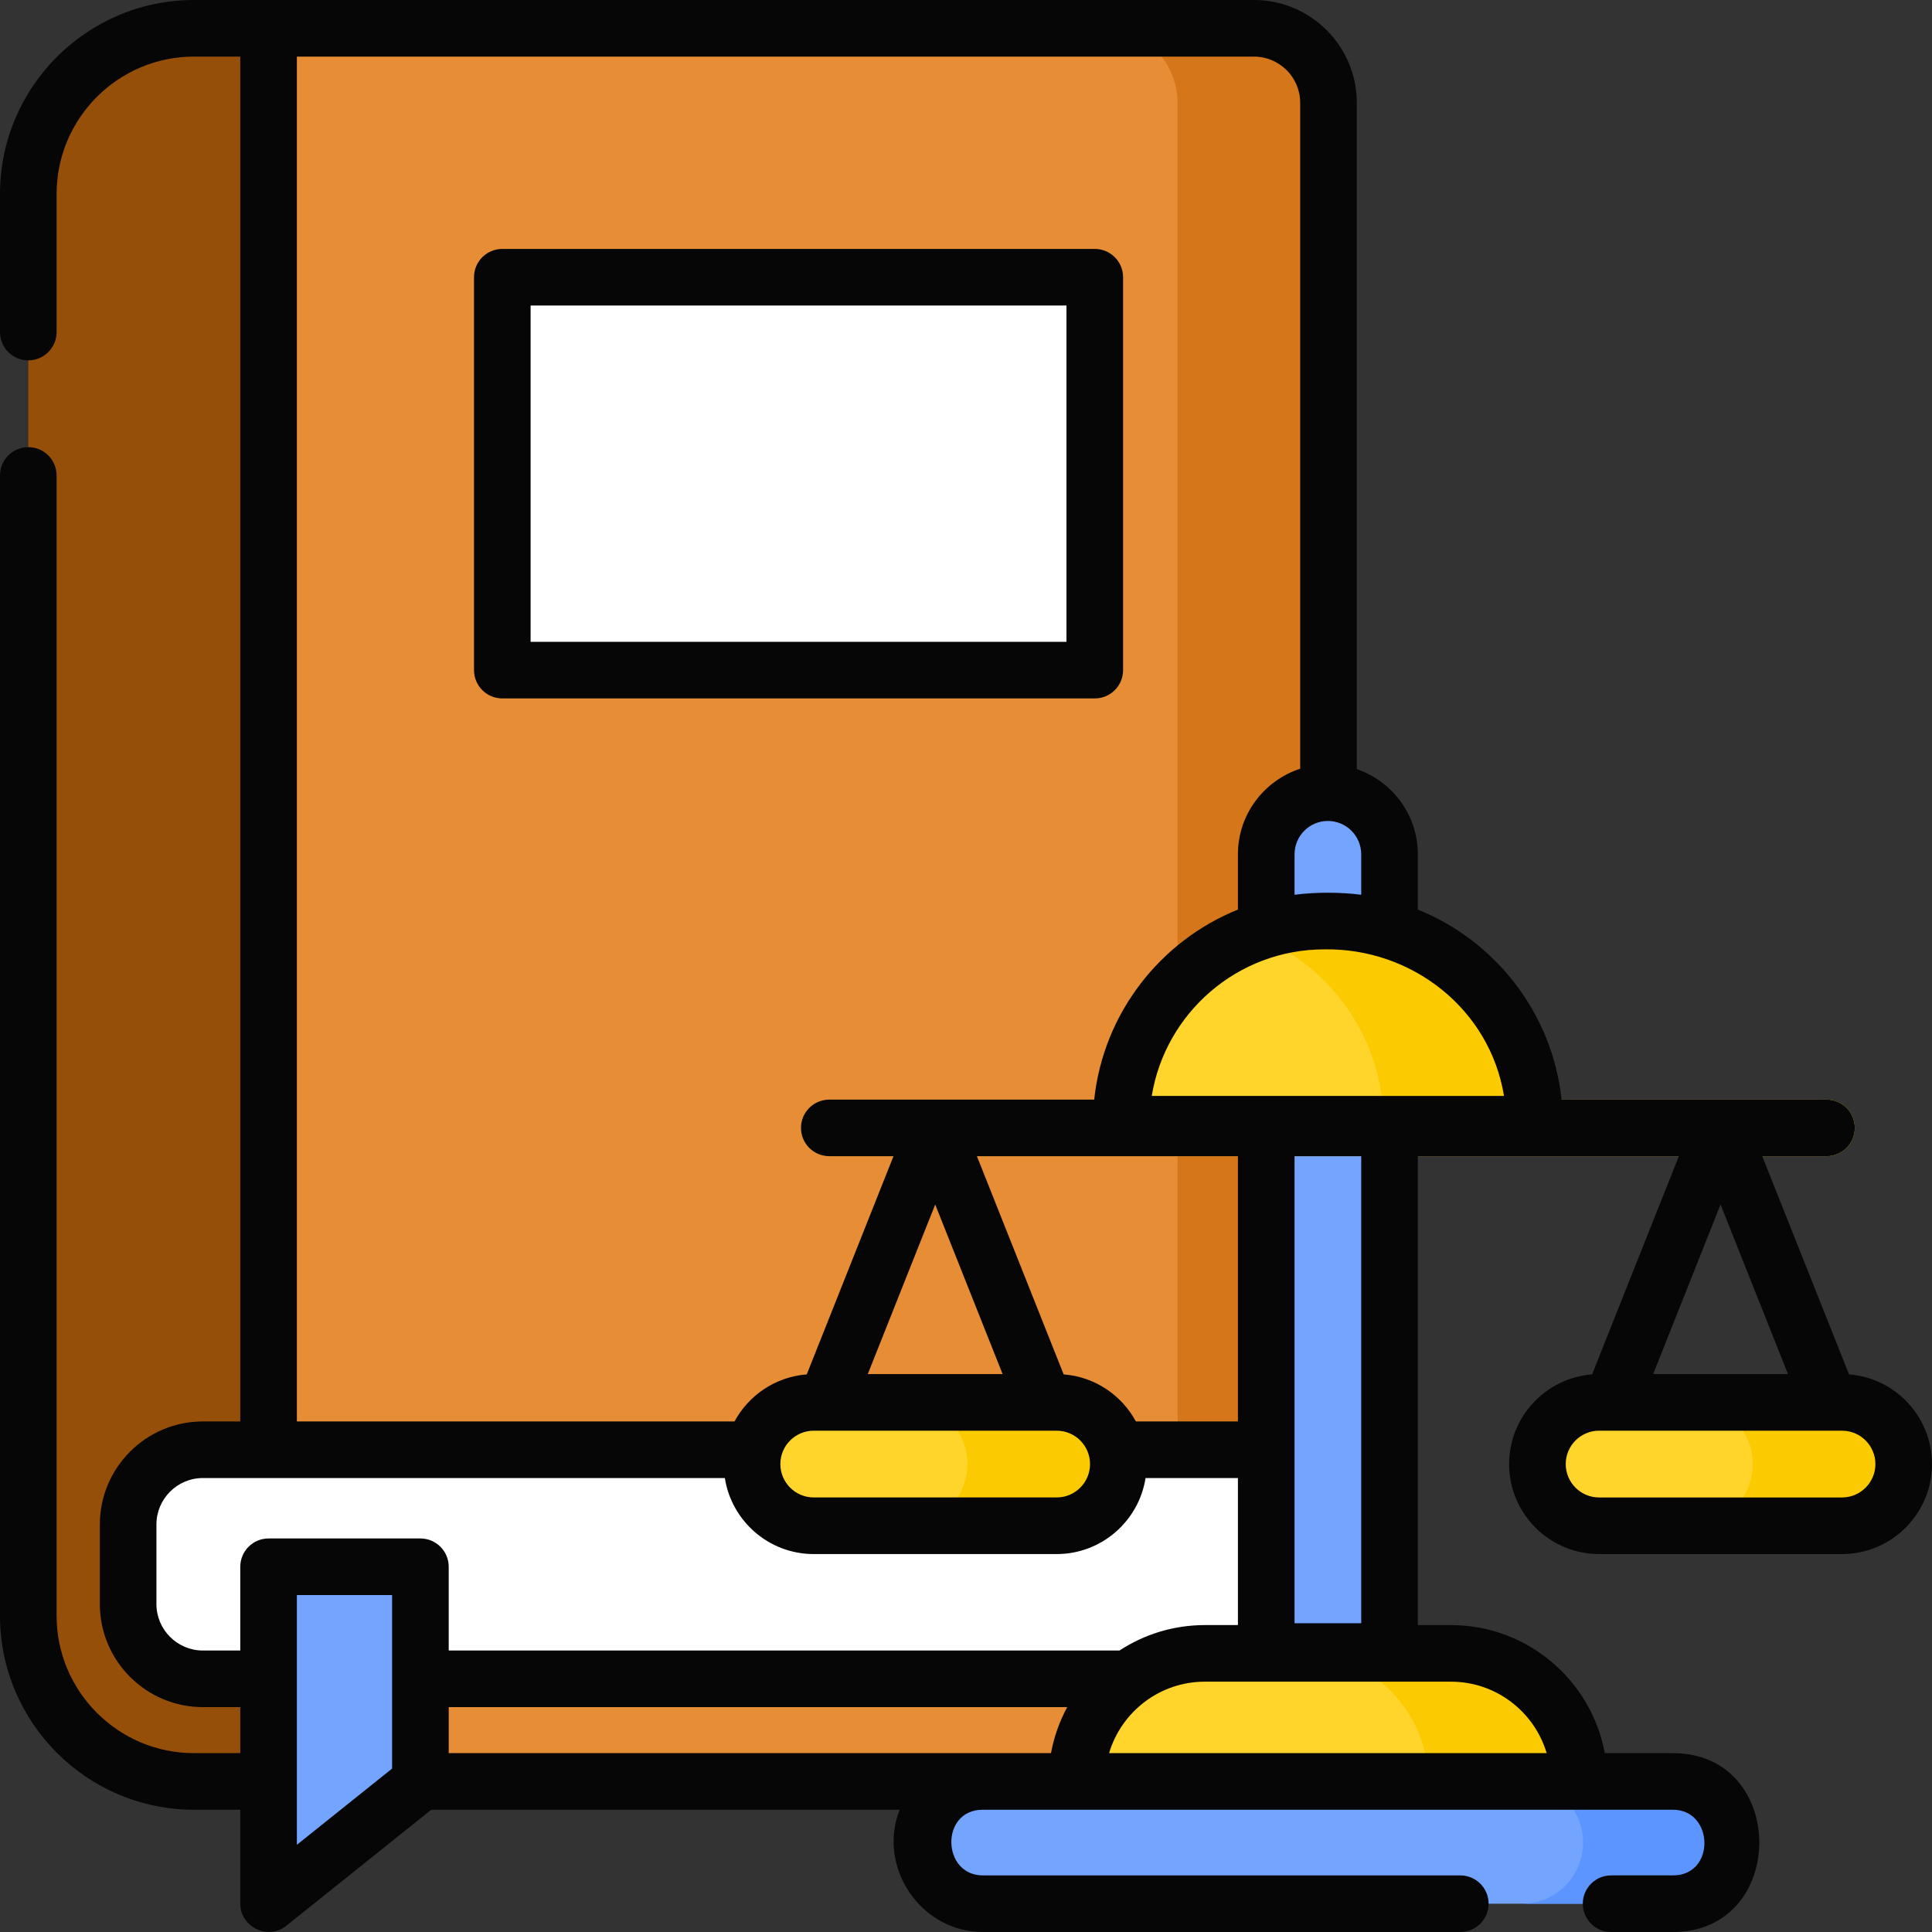 <svg width="95" height="95" viewBox="0 0 95 95" fill="none" xmlns="http://www.w3.org/2000/svg">
<rect x="0" y="0" width="95" height="95" fill="#333333" stroke="none"/>
<path d="M13.207 87.596H9.541C5.04 87.596 1.392 83.948 1.392 79.447V9.541C1.392 5.04 5.04 1.392 9.541 1.392H13.207V87.596Z" fill="#964F09"/>
<path d="M61.661 87.596H13.207V1.392H61.661C63.684 1.392 65.324 3.031 65.324 5.054V83.933C65.324 85.956 63.684 87.596 61.661 87.596Z" fill="#E68D35"/>
<path d="M61.661 1.392H54.24C56.263 1.392 57.902 3.031 57.902 5.054V83.933C57.902 85.956 56.263 87.596 54.24 87.596H61.661C63.684 87.596 65.324 85.956 65.324 83.933V5.054C65.324 3.031 63.684 1.392 61.661 1.392Z" fill="#D47619"/>
<path d="M65.327 82.55H9.976C7.946 82.55 6.3 80.905 6.3 78.875V74.961C6.3 72.932 7.946 71.286 9.976 71.286H65.327V82.55Z" fill="white"/>
<path d="M20.672 87.633L13.207 93.608V77.04H20.672V87.633Z" fill="#73A4FF"/>
<path d="M24.699 13.631H53.832V32.951H24.699V13.631Z" fill="white"/>
<path d="M82.261 93.609H48.328C46.668 93.609 45.323 92.263 45.323 90.603V90.602C45.323 88.942 46.668 87.597 48.328 87.597H82.261C83.921 87.597 85.266 88.942 85.266 90.602V90.603C85.266 92.263 83.921 93.609 82.261 93.609Z" fill="#73A4FF"/>
<path d="M82.261 87.596H74.839C76.499 87.596 77.844 88.942 77.844 90.602V90.603C77.844 92.263 76.499 93.608 74.839 93.608H82.261C83.921 93.608 85.266 92.263 85.266 90.603V90.602C85.266 88.942 83.921 87.596 82.261 87.596Z" fill="#5C95FF"/>
<path d="M77.648 87.605H52.941V87.604C52.941 84.122 55.763 81.3 59.245 81.3H71.344C74.825 81.3 77.648 84.122 77.648 87.604V87.605H77.648Z" fill="#FFD52B"/>
<path d="M71.344 81.299H63.922C67.403 81.299 70.226 84.122 70.226 87.603V87.605H77.648V87.603C77.648 84.122 74.826 81.299 71.344 81.299Z" fill="#FCCA00"/>
<path d="M68.326 81.209H62.263V42.008C62.263 40.334 63.62 38.977 65.294 38.977C66.969 38.977 68.326 40.334 68.326 42.008V81.209Z" fill="#73A4FF"/>
<path d="M75.459 55.282H55.13V55.28C55.13 49.763 59.602 45.291 65.119 45.291H65.47C70.987 45.291 75.459 49.764 75.459 55.28V55.282Z" fill="#FFD52B"/>
<path d="M65.47 45.291H65.118C63.873 45.291 62.683 45.521 61.583 45.937C65.355 47.365 68.037 51.009 68.037 55.28V55.282H75.459V55.28C75.459 49.763 70.987 45.291 65.47 45.291Z" fill="#FCCA00"/>
<path d="M51.959 75.024H40.012C38.338 75.024 36.98 73.667 36.98 71.991C36.98 70.316 38.338 68.959 40.012 68.959H51.959C53.634 68.959 54.991 70.316 54.991 71.991C54.991 73.666 53.634 75.024 51.959 75.024Z" fill="#FFD52B"/>
<path d="M51.959 68.959H44.538C46.212 68.959 47.569 70.316 47.569 71.991C47.569 73.667 46.212 75.024 44.538 75.024H51.959C53.634 75.024 54.991 73.667 54.991 71.991C54.991 70.316 53.634 68.959 51.959 68.959Z" fill="#FCCA00"/>
<path d="M90.577 75.024H78.629C76.955 75.024 75.598 73.667 75.598 71.991C75.598 70.316 76.955 68.959 78.629 68.959H90.577C92.251 68.959 93.609 70.316 93.609 71.991C93.609 73.666 92.251 75.024 90.577 75.024Z" fill="#FFD52B"/>
<path d="M90.577 68.959H83.155C84.829 68.959 86.187 70.316 86.187 71.991C86.187 73.667 84.829 75.024 83.155 75.024H90.577C92.251 75.024 93.609 73.667 93.609 71.991C93.609 70.316 92.251 68.959 90.577 68.959Z" fill="#FCCA00"/>
<path d="M89.813 54.069H40.775C40.007 54.069 39.384 54.692 39.384 55.46C39.384 56.229 40.007 56.852 40.775 56.852H89.813C90.582 56.852 91.205 56.229 91.205 55.46C91.205 54.692 90.582 54.069 89.813 54.069Z" fill="#FFD52B"/>
<path d="M53.832 34.343C54.6 34.343 55.224 33.72 55.224 32.951V13.631C55.224 12.863 54.6 12.24 53.832 12.24H24.699C23.931 12.24 23.308 12.863 23.308 13.631V32.951C23.308 33.72 23.931 34.343 24.699 34.343H53.832ZM26.091 15.023H52.44V31.559H26.091V15.023Z" fill="#060606"/>
<path d="M90.919 67.581L86.654 56.852H89.813C90.582 56.852 91.205 56.229 91.205 55.46C91.205 54.692 90.582 54.069 89.813 54.069H76.785C76.334 49.822 73.536 46.267 69.717 44.725V42.008C69.717 40.066 68.459 38.414 66.716 37.82V5.054C66.716 2.267 64.448 0 61.661 0H13.207H9.54C4.28 0 0 4.28 0 9.54V16.328C0 17.097 0.623 17.72 1.392 17.72C2.16 17.72 2.783 17.097 2.783 16.328V9.54C2.783 5.814 5.814 2.783 9.54 2.783H11.815V69.895H9.976C7.182 69.895 4.909 72.168 4.909 74.962V78.875C4.909 81.669 7.182 83.942 9.976 83.942H11.815V86.205H9.54C5.814 86.205 2.783 83.173 2.783 79.447V23.379C2.783 22.61 2.16 21.987 1.392 21.987C0.623 21.987 0 22.61 0 23.379V79.447C0 84.708 4.28 88.988 9.54 88.988H11.815V93.608C11.815 94.748 13.171 95.42 14.076 94.695L21.207 88.988H44.239C43.12 91.815 45.276 95 48.328 95H71.805C72.574 95 73.197 94.377 73.197 93.608C73.197 92.84 72.574 92.217 71.805 92.217H48.328C46.309 92.217 46.217 88.988 48.328 88.988H82.261C84.28 88.988 84.372 92.217 82.261 92.217H79.22C78.452 92.217 77.829 92.84 77.829 93.608C77.829 94.377 78.452 95 79.22 95H82.261C87.918 95 87.928 86.205 82.261 86.205H78.91C78.25 82.627 75.109 79.908 71.344 79.908H69.717V56.852H82.552L78.287 67.581C76.008 67.757 74.206 69.667 74.206 71.991C74.206 74.431 76.191 76.416 78.629 76.416H90.577C93.016 76.416 95 74.431 95 71.991C95 69.667 93.198 67.757 90.919 67.581ZM60.871 69.895H55.853C55.157 68.605 53.837 67.699 52.302 67.581L48.036 56.852H60.871V69.895ZM40.012 70.35H51.959C52.864 70.35 53.599 71.086 53.599 71.991C53.599 72.896 52.864 73.632 51.959 73.632H40.012C39.108 73.632 38.372 72.896 38.372 71.991C38.372 71.086 39.108 70.35 40.012 70.35ZM42.67 67.567L45.986 59.227L49.301 67.567H42.67ZM73.955 53.89H56.634C57.3 49.808 60.851 46.682 65.119 46.682C69.404 46.611 73.254 49.595 73.955 53.89ZM66.934 43.997C65.897 43.863 64.692 43.863 63.655 43.997V42.008C63.655 41.104 64.39 40.368 65.294 40.368C66.199 40.368 66.934 41.104 66.934 42.008V43.997ZM14.598 2.783H61.661C62.914 2.783 63.933 3.802 63.933 5.054V37.8C62.158 38.376 60.871 40.044 60.871 42.008V44.725C57.053 46.267 54.256 49.821 53.804 54.069H40.775C40.007 54.069 39.384 54.692 39.384 55.461C39.384 56.229 40.007 56.852 40.775 56.852H43.935L39.67 67.581C38.134 67.7 36.815 68.605 36.118 69.895H14.598V2.783ZM14.598 78.432H19.28V86.965L14.598 90.712V78.432ZM22.064 86.205V83.942H52.478C52.099 84.638 51.828 85.4 51.679 86.205H48.328H22.064ZM76.053 86.205H54.536C55.139 84.175 57.022 82.691 59.245 82.691H71.344C73.567 82.691 75.449 84.175 76.053 86.205ZM59.245 79.908C57.697 79.908 56.255 80.369 55.047 81.159H22.064V77.04C22.064 76.272 21.441 75.649 20.672 75.649H13.207C12.438 75.649 11.815 76.272 11.815 77.04V81.159H9.976C8.717 81.159 7.692 80.134 7.692 78.875V74.962C7.692 73.702 8.717 72.678 9.976 72.678H35.642C35.973 74.793 37.807 76.416 40.012 76.416H51.959C54.165 76.416 55.998 74.793 56.329 72.678H60.871V79.907H59.245V79.908ZM66.934 79.817H63.655V56.852H66.934V79.817ZM87.919 67.567H81.288L84.603 59.227L87.919 67.567ZM90.577 73.633H78.629C77.725 73.633 76.99 72.896 76.99 71.991C76.99 71.086 77.725 70.35 78.629 70.35H90.577C91.481 70.35 92.217 71.086 92.217 71.991C92.217 72.896 91.481 73.633 90.577 73.633Z" fill="#060606"/>
</svg>

